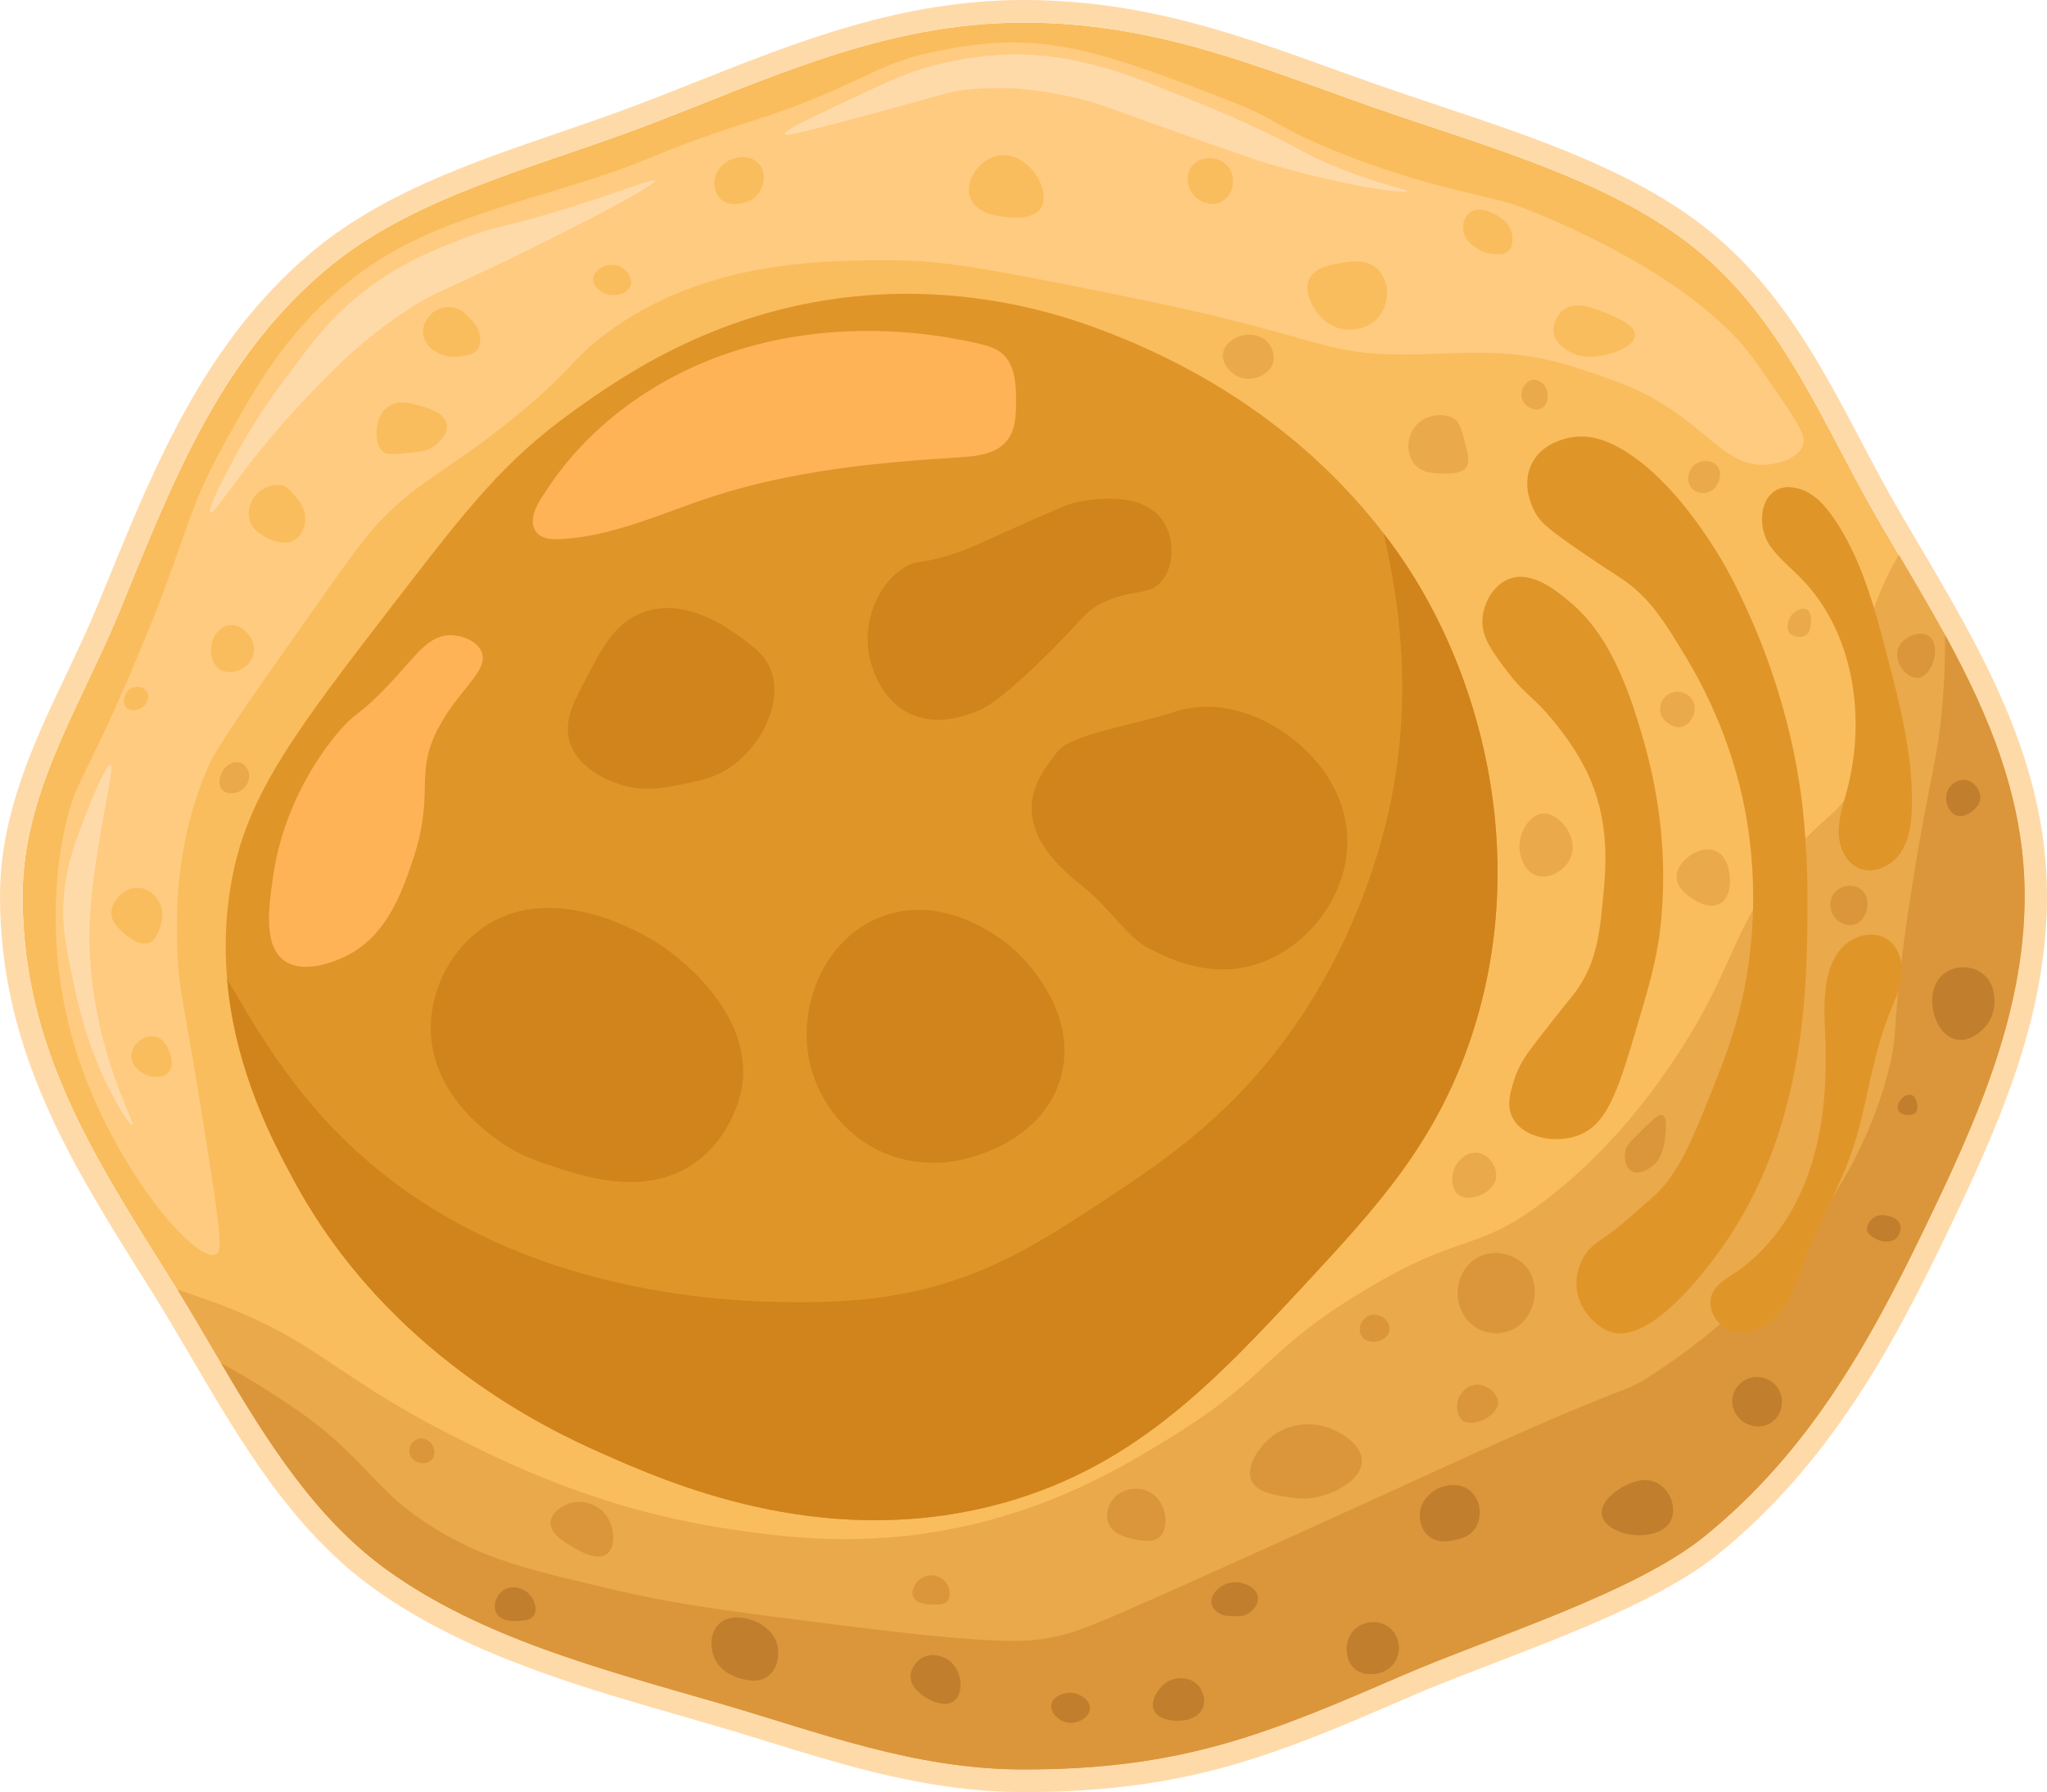 <?xml version="1.0" encoding="UTF-8"?>
<svg id="Capa_2" xmlns="http://www.w3.org/2000/svg" viewBox="0 0 726.219 635.909">
  <defs>
    <style>
      .cls-1 {
        fill: #ffdaa9;
      }

      .cls-2 {
        fill: #f9bd5d;
      }

      .cls-3 {
        fill: #ffcb80;
      }

      .cls-4 {
        fill: #db963b;
      }

      .cls-5 {
        fill: #eaa94b;
      }

      .cls-6 {
        fill: #c17e2d;
      }

      .cls-7 {
        fill: #d1831c;
      }

      .cls-8 {
        fill: #ffb357;
      }

      .cls-9 {
        fill: #e09528;
      }
    </style>
  </defs>
  <g id="Capa_1-2" data-name="Capa_1">
    <g>
      <g>
        <path class="cls-2" d="M718.205,317.954c0,42.67-18.01,81.7-35.89,118.7-19.74,40.86-41.1,78.89-77.79,108.59-24.89,20.15-76.18,35.91-106.9,49.21-47.49,20.56-77.91,33.44-134.52,33.44-39.07,0-72.93-13.33-108.09-23.51-42.08-12.17-84.41-23.22-117.85-47.32-33.77-24.33-53.3-65.34-74.36-99.52-.63-1.01-1.25-2.02-1.88-3.02-27.65-44.12-52.91-82.74-52.91-136.57,0-36.75,20.68-67.67,34.13-100.38,18.36-44.65,34.77-88.89,72.88-121.38,30.8-26.26,73.29-36.14,113.38-51.29,43.21-16.32,84.63-36.89,134.7-36.89,46.83,0,82.63,15.48,123.56,29.85,38.56,13.54,82.68,25.25,113.15,49.04,32.78,25.61,46.76,63.55,66.85,98.13,2.31,3.97,4.64,7.94,6.98,11.89,22.34,37.9,44.56,75.41,44.56,121.03Z"/>
        <path class="cls-1" d="M363.104,8.014c46.83,0,82.63,15.48,123.56,29.85,38.56,13.54,82.68,25.25,113.15,49.04,32.78,25.61,46.76,63.55,66.85,98.13,2.31,3.97,4.64,7.94,6.98,11.89,22.34,37.9,44.56,75.41,44.56,121.03,0,42.67-18.01,81.7-35.89,118.7-19.74,40.86-41.1,78.89-77.79,108.59-24.89,20.15-76.18,35.91-106.9,49.21-47.49,20.56-77.91,33.44-134.52,33.44-39.07,0-72.93-13.33-108.09-23.51-42.08-12.17-84.41-23.22-117.85-47.32-33.77-24.33-53.3-65.34-74.36-99.52-.63-1.01-1.25-2.02-1.88-3.02-27.65-44.12-52.91-82.74-52.91-136.57,0-36.75,20.68-67.67,34.13-100.38,18.36-44.65,34.77-88.89,72.88-121.38,30.8-26.26,73.29-36.14,113.38-51.29,43.21-16.32,84.63-36.89,134.7-36.89M363.104,0c-43.029,0-79.903,14.652-115.564,28.822-7.193,2.858-14.632,5.814-21.968,8.585-9.109,3.442-18.535,6.675-27.649,9.8-31.084,10.659-63.226,21.682-88.098,42.888-37.191,31.706-54.706,74.565-71.645,116.013-1.145,2.802-2.292,5.609-3.447,8.418-3.366,8.187-7.31,16.498-11.124,24.536C12.002,263.524,0,288.818,0,317.955c0,54.544,25.107,94.561,51.689,136.928l2.445,3.898c.39.62.767,1.228,1.145,1.837l.725,1.168c3.873,6.287,7.654,12.741,11.657,19.573,17.697,30.208,35.997,61.444,64.818,82.209,32.198,23.205,72.443,34.763,111.363,45.941,2.981.856,5.964,1.713,8.945,2.575,6.682,1.935,13.464,4.03,20.023,6.056,28.278,8.736,57.518,17.769,90.294,17.769,58.941,0,90.275-13.566,137.704-34.1,8.223-3.56,18.049-7.339,28.453-11.34,28.695-11.035,61.218-23.543,80.306-38.996,39.667-32.11,62.075-74.304,79.964-111.333,20.073-41.537,36.688-79.401,36.688-122.186,0-47.622-23.079-86.775-45.399-124.64l-.271-.46c-2.294-3.873-4.632-7.855-6.957-11.851-4.686-8.066-9.143-16.524-13.452-24.705-14.278-27.101-29.042-55.125-55.391-75.71-26.032-20.325-60.652-31.881-94.131-43.057-7.386-2.466-14.363-4.794-21.297-7.229-5.373-1.886-10.734-3.82-15.918-5.689C438.304,11.956,405.152,0,363.104,0h0Z"/>
      </g>
      <g>
        <path class="cls-9" d="M521.689,368.763c-12.55,37.18-33.66,59.94-58.3,86.51-32.53,35.06-61.95,66.77-111.88,79.18-61.46,15.27-114.8-8.45-138.66-19.06-17.21-7.66-75.15-34.4-108.72-96.78-6.98-12.98-20.75-38.57-23.55-71.07-.94-10.8-.66-22.38,1.49-34.5,5.55-31.28,23.13-54.09,58.3-99.71,25.59-33.19,38.38-49.78,63.03-67.45,17.83-12.78,52.59-37.03,103.99-41.06,36.61-2.86,65.93,5.76,81.94,11.74,22.63,8.33,59.93,25.56,91.5,60.65,3.89,4.32,7.24,8.4,10.03,12.05,4.05,5.24,6.96,9.56,8.77,12.34,27.54,42.44,42.75,105.8,22.06,167.16Z"/>
        <path class="cls-7" d="M521.689,368.763c-12.55,37.18-33.66,59.94-58.3,86.51-32.53,35.06-61.95,66.77-111.88,79.18-61.46,15.27-114.8-8.45-138.66-19.06-17.21-7.66-75.15-34.4-108.72-96.78-6.98-12.98-20.75-38.57-23.55-71.07,8.68,14.13,21.85,39.69,47.99,62.85,59.69,52.88,140.29,51.89,160.44,51.65,20.32-.25,33.95-3.4,39.13-4.7,24.91-6.27,41.88-17.18,61.04-29.74,16.32-10.69,33.93-22.23,50.87-39.91,38.05-39.72,49.9-86.63,53.22-102.52,7.62-36.49,3.72-69.55-2.41-95.91,4.05,5.24,6.96,9.56,8.77,12.34,27.54,42.44,42.75,105.8,22.06,167.16Z"/>
        <path class="cls-8" d="M357.619,127.826c-.512-.774-1.116-1.494-1.828-2.143-2.439-2.222-5.777-3.118-8.995-3.849-28.865-6.556-60.008-6.085-88.18,3.389-25.89,8.707-49.456,25.485-64.558,48.428-2.578,3.916-7.472,10.664-3.664,15.276,1.895,2.295,5.285,2.531,8.258,2.391,18.694-.878,36.082-9.216,53.872-15.025,28.255-9.227,58.144-12.176,87.81-14.018,6.152-.382,13.074-1.096,16.922-5.912,3.07-3.843,3.219-9.18,3.218-14.099-.001-4.722-.145-10.343-2.854-14.438Z"/>
        <path class="cls-8" d="M159.483,225.406c-6.883.161-11.127,5.983-18.391,14.087-14.249,15.895-14.321,11.791-22.696,22.304-4.848,6.087-17.914,23.895-21.522,49.304-1.563,11.009-3.459,24.361,3.913,29.739,7.769,5.668,20.982-1.058,22.696-1.956,13.663-7.161,18.869-21.695,22.696-32.87,8.633-25.209.235-31.11,9.783-48.522,7.332-13.373,17.619-19.618,14.87-26.217-1.655-3.973-7.156-5.967-11.348-5.87Z"/>
        <path class="cls-7" d="M477.971,297.38c-.511-17.235-11.884-28.379-14.87-31.304-10.449-10.239-29.089-19.442-46.956-13.304-11.986,4.117-36.734,7.779-41.053,14.008-4.445,6.412-21.921,23.478,8.184,47.035,10.697,8.37,16.486,18.767,24.261,22.696,6.883,3.479,20.334,10.277,36,6.261,19.188-4.918,35.058-24.357,34.435-45.391Z"/>
        <path class="cls-7" d="M359.909,337.05c-2.317-2.091-24.562-21.512-48.565-11.207-18.478,7.933-26.747,28.652-24.905,46.075,1.61,15.229,11.081,29.225,24.905,36.112,12.887,6.421,25.004,4.397,28.641,3.736,2.543-.462,29.057-5.723,36.112-28.641,7.429-24.132-14.021-44.118-16.188-46.075Z"/>
        <path class="cls-7" d="M245.179,413.519c14.822-9.488,17.872-26.604,18-27.391,4.509-27.773-24.723-48.037-28.956-50.87-2.933-1.963-36.818-23.923-62.609-6.261-11.26,7.711-18.591,21.342-18.783,35.218-.321,23.235,19.514,37.324,24.261,40.696,6.769,4.808,12.792,6.87,18,8.609,12.037,4.018,32.921,10.989,50.087,0Z"/>
        <path class="cls-7" d="M263.179,226.476c-4.903-3.615-19.546-14.41-34.435-9.391-10.366,3.494-15.155,12.733-21.13,24.261-4.396,8.482-7.667,14.792-5.478,21.913,3.044,9.903,14.335,13.86,17.217,14.87,8.726,3.058,16.526,1.441,23.478,0,5.867-1.216,10.631-2.204,15.652-5.478,11.044-7.203,19.73-23.121,14.87-35.217-1.973-4.911-5.506-7.515-10.174-10.957Z"/>
        <path class="cls-7" d="M412.359,205.916c4.441-5.669,4.287-15.338,0-21.391-7.67-10.83-26.462-7.115-30.783-6.261-2.394.473-9.075,3.446-22.435,9.391-13.184,5.867-15.765,7.362-22.435,9.391-10.745,3.27-11.418,1.635-15.652,4.174-8.757,5.251-14.453,17.387-13.043,29.217.188,1.579,2.286,17.104,15.13,22.956,9.505,4.331,19.002.678,23.478-1.044,2.574-.99,7.115-3.043,21.391-16.696,16.433-15.715,16.03-18.363,23.478-21.913,10.603-5.053,16.325-2.025,20.869-7.826Z"/>
      </g>
      <path class="cls-3" d="M76.579,445.082c-7.117,3.398-36.018-30.469-49.044-70.435-13.343-40.939-5.828-75.39-4.174-82.435,3.622-15.428,6.093-14.267,22.435-52.174,21.456-49.768,18.757-55.39,33.391-81.913,11.148-20.205,21.602-39.152,42.261-56.348,21.37-17.788,42.107-24.088,79.174-35.348,34.455-10.467,27.925-11.27,66.13-23.478,36.891-11.788,43.069-19.928,63.053-24.261,37.904-8.217,56.206-2.35,106.773,17.217,17.017,6.585,16.231,9.443,39.913,18.783,27.697,10.923,45.212,13.497,59.87,17.609,0,0,55.049,19.193,82.174,50.478,2.562,2.955,5.926,7.84,12.652,17.609,7.861,11.416,9.461,14.684,8.348,17.739-1.604,4.404-8.161,6.492-13.043,6.783-12.297.732-18.723-9.656-33.913-19.826-10.792-7.225-19.753-10.153-33.391-14.609-23.887-7.804-40.303-4.722-61.044-4.696-30.241.038-28.7-6.473-100.174-20.87-41.145-8.287-61.718-12.431-79.304-12.522-25.494-.131-68.655-.353-103.826,26.087-12.846,9.657-11.959,13.348-34.435,31.304-22.987,18.364-30.458,19.731-45.391,34.956-5.525,5.633-12.976,16.18-27.652,37.044-20.222,28.747-30.333,43.121-33.391,50.087-12.287,27.985-11.493,54.165-10.957,67.304.571,13.998,2.409,15.938,10.957,70.957,4.566,29.387,4.828,33.897,2.609,34.956Z"/>
      <path class="cls-5" d="M718.294,317.954c0,42.67-18.01,81.7-35.89,118.7-19.74,40.86-41.1,78.89-77.79,108.59-24.89,20.15-76.18,35.91-106.9,49.21-47.49,20.56-77.91,33.44-134.52,33.44-39.07,0-72.93-13.33-108.09-23.51-42.08-12.17-84.41-23.22-117.85-47.32-25.44-18.33-42.8-46.12-58.82-73.33-5.24-8.91-10.35-17.76-15.54-26.19,3.6,1.23,7.17,2.48,10.64,3.71,38.19,13.49,43.69,26.05,85.57,47.48,19.33,9.89,53.59,27.07,100.17,33.91,18.8,2.76,46.12,6.53,80.35-.52,35.06-7.22,59.7-22.16,76.18-32.35,34.74-21.48,32.58-30.38,67.82-51.65,35.62-21.5,38.95-13.08,63.39-31.3,35.39-26.39,55.48-64.22,59.48-72,8.84-17.19,11.03-27.41,24.26-45.4,15.8-21.47,21.14-18.41,27.39-32.08,11.01-24.08-3.47-38.16,8.61-66.52,1.85-4.33,4.07-9.54,6.98-13.9,5.56,9.43,11.1,18.83,16.31,28.33,15.71,28.73,28.25,58.43,28.25,92.7Z"/>
      <path class="cls-9" d="M641.235,318.903c.003-21.974-2.298-37.33-2.842-40.836-2.022-13.041-7.531-41.549-24.669-74.116-1.485-2.822-17.625-32.91-38.961-44.914-5.208-2.93-10.983-4.928-17.288-3.841-1.568.27-10.316,1.778-14.076,9.396-3.557,7.207-.063,14.635.679,16.215,1.93,4.104,4.719,6.56,14.905,13.631,8.916,6.189,13.836,9.206,16.47,11,10.023,6.826,14.995,15.042,22.68,27.743,13.282,21.95,18.308,42.118,19.904,49.226,2.102,9.361,6.034,30.723,2.562,57.721-2.646,20.575-8.346,34.73-14.486,49.979-6.264,15.558-11.29,27.724-20.645,35.508-4.909,4.084-9.445,8.648-14.661,12.331-4.085,2.884-6.755,4.352-8.914,7.986-.536.903-3.577,6.209-2.318,12.71,1.376,7.111,7.299,12.568,11.992,14.02,14.706,4.548,35.52-24.606,38.956-29.418,30.697-42.997,30.705-94.756,30.71-124.341Z"/>
      <path class="cls-9" d="M560.756,402.55c8.18-3.517,12.261-12.464,17.924-31.337,6.029-20.093,9.043-30.139,10.338-41.774,3.835-34.467-4.006-60.768-8.113-74.045-7.667-24.783-16.264-35.446-24.293-42.098-4.87-4.034-13.184-10.735-20.948-7.981-5.538,1.964-9.032,8.113-9.66,13.412-.825,6.952,3.292,12.371,8.871,19.714,5.17,6.805,7.959,8.156,13.511,14.203.714.778,9.188,10.113,14.528,21.104,8.35,17.189,6.821,33.877,5.931,43.582-1.197,13.068-2.237,24.414-10.057,34.843-2.01,2.682-5.645,6.87-13.896,17.616-3.235,4.213-6.148,8.09-7.916,14.022-1.198,4.018-2.532,8.495-.369,12.776,2.812,5.565,9.571,6.91,11.629,7.319.258.051,6.526,1.221,12.521-1.356Z"/>
      <path class="cls-9" d="M671.528,305.616c1.058-.884,1.994-1.913,2.753-3.038,3.154-4.677,3.867-10.562,4.002-16.201.437-18.244-4.208-36.184-8.819-53.842-4.441-17.007-9.057-34.403-19.044-48.868-3.008-4.356-6.763-8.592-11.826-10.138-13.297-4.06-16.634,11.557-10.564,20.246,2.974,4.258,7.112,7.537,10.756,11.238,18.953,19.245,23.395,49.566,16.418,75.66-1.32,4.938-3.019,9.889-2.881,14.998.138,5.109,2.611,10.56,7.348,12.48,3.97,1.609,8.518.257,11.857-2.535Z"/>
      <path class="cls-4" d="M718.294,317.954c0,42.67-18.01,81.7-35.89,118.7-19.74,40.86-41.1,78.89-77.79,108.59-24.89,20.15-76.18,35.91-106.9,49.21-47.49,20.56-77.91,33.44-134.52,33.44-39.07,0-72.93-13.33-108.09-23.51-42.08-12.17-84.41-23.22-117.85-47.32-25.44-18.33-42.8-46.12-58.82-73.33,11.67,6.23,21.69,13.02,24.75,15.09,29.11,19.71,28.41,30.99,55.57,46.17,16.28,9.1,31.2,12.59,61.04,19.57,20.28,4.73,38.84,7.13,75.13,11.73,58.92,7.47,69.17,6.46,78.26,4.7,8.41-1.63,12.97-3.35,50.87-20.35,41.89-18.77,78.52-35.59,84.52-38.35,74.07-33.95,65.68-26.74,77.48-34.43,10.25-6.67,67.13-43.7,83.74-107.22,4.47-17.08.33-14.31,8.61-66.52,6.48-40.87,9.38-44.87,10.96-67.3.55-7.91.73-15.09.68-21.57,15.71,28.73,28.25,58.43,28.25,92.7Z"/>
      <path class="cls-9" d="M671.875,335.434c-.63-.79-1.373-1.49-2.233-2.067-3.269-2.195-7.718-2.181-11.285-.514-14.193,6.633-10.751,27.98-10.629,40.587.144,14.76-1.342,29.702-6.362,43.582-5.02,13.88-13.794,26.692-26.113,34.823-2.871,1.895-6.074,3.696-7.604,6.777-2.174,4.378.17,10.137,4.431,12.532,4.261,2.396,9.778,1.771,13.984-.721,4.205-2.492,7.239-6.6,9.415-10.978,2.175-4.378,3.592-9.084,5.309-13.661,4.658-12.418,11.545-23.923,15.944-36.434,5.587-15.889,7.038-33.05,13.194-48.727,1.809-4.606,4.038-9.141,4.639-14.053.476-3.883-.309-8.161-2.689-11.145Z"/>
      <path class="cls-1" d="M37.971,384.821c-2.313-4.668-7.617-16.081-11.478-34.174-3.223-15.099-4.958-23.229-3.652-34.696,1.204-10.568,4.394-18.727,8.087-28.174,2.431-6.218,7.036-16.857,8.348-16.435,1.016.327-.634,7.06-2.87,20.087-1.724,10.047-3.773,21.99-4.435,32.609-.973,15.619,1.094,27.763,2.087,33.391,4.34,24.596,13.95,41.193,12.783,41.739-.802.375-5.432-7.408-8.87-14.348Z"/>
      <path class="cls-1" d="M74.623,181.864c-1.352-.849,6.343-15.59,10.565-23.087,4.546-8.073,9.295-15.257,14.478-22.304,9.982-13.573,16.014-21.775,25.826-30.13,14.238-12.126,28.211-17.571,38.348-21.522,12.676-4.94,13.825-3.559,38.739-11.348,20.068-6.273,29.333-10.298,29.739-9.391.858,1.917-39.592,21.969-43.435,23.87-30.909,15.286-34.193,15.069-46.565,23.478-15.253,10.367-25.429,21.004-34.435,30.522-21.24,22.448-31.732,40.872-33.261,39.913Z"/>
      <path class="cls-1" d="M298.84,36.56c14.236-6.715,21.355-10.073,28.696-12.261,15.284-4.555,27.64-4.903,30.261-4.957,15.951-.324,28.061,3.029,35.739,5.217,5.985,1.706,12.425,4.268,25.304,9.391,6.869,2.732,13.744,5.467,22.435,9.391,19.262,8.697,20.838,11.222,34.696,16.696,14.29,5.644,23.361,7.204,23.217,7.826-.222.963-22.164-1.883-46.956-9.13-7.883-2.304-18.907-6.232-40.956-14.087-20.878-7.438-22.264-8.223-28.435-9.652-8.237-1.908-22.762-5.146-40.435-3.13-7.043.803-6.249,1.49-45.13,11.739-12.551,3.308-18.463,4.773-18.783,3.913-.429-1.156,9.488-5.834,20.348-10.957Z"/>
      <path class="cls-2" d="M269.297,58.212c-2.99-3.524-8.428-2.772-11.544-.783-.377.241-4.162,2.747-4.304,7.239-.034,1.062.079,4.045,2.348,6.065,2.941,2.618,7.102,1.479,8.217,1.174.938-.257,3.057-.836,4.696-2.739,2.311-2.684,3.379-7.666.587-10.957Z"/>
      <path class="cls-2" d="M360.144,55.864c-1.458-.545-4.37-1.306-7.565-.261-5.82,1.903-10.391,9.083-8.348,14.609,2.04,5.517,9.587,6.452,12.261,6.783,1.844.228,9.946,1.231,12.783-3.13,3.28-5.043-1.785-15.254-9.13-18Z"/>
      <path class="cls-2" d="M435.797,59.255c-3.121-4.041-9.752-4.07-12.783-.522-2.168,2.538-2.074,6.415-.522,9.13,2.077,3.634,7.076,5.729,10.957,3.652,4.213-2.255,5.288-8.454,2.348-12.261Z"/>
      <path class="cls-2" d="M530.492,76.082c-1.168-.596-6.077-3.102-9.261-.522-2.097,1.699-2.432,4.783-1.956,6.913.623,2.788,2.714,4.296,4.174,5.348,2.894,2.087,5.808,2.292,6.783,2.348,1.821.104,3.312.189,4.565-.783,2.271-1.76,1.778-5.45,1.696-6-.687-4.592-5.201-6.896-6-7.304Z"/>
      <path class="cls-2" d="M580.058,118.995c.106-3.86-7.236-6.733-10.696-8.087-4.661-1.824-10.482-4.102-14.609-1.044-2.492,1.847-4.192,5.512-3.391,8.87.709,2.974,3.115,4.591,4.435,5.478,4.688,3.151,10,2.4,12,2.087,4.453-.697,12.153-3.391,12.261-7.304Z"/>
      <path class="cls-2" d="M489.014,112.603c4.062-4.792,4.099-12.605,0-16.826-4.05-4.171-10.379-3.021-14.087-2.348-3.232.587-8.729,1.585-10.565,5.87-1.754,4.093.964,8.547,1.956,10.174.626,1.025,4.074,6.675,10.957,7.435.792.087,7.485.714,11.739-4.304Z"/>
      <path class="cls-2" d="M223.84,100.995c.611-2.452-1.372-4.882-3.131-6-2.292-1.456-5.126-1.272-7.174-.13-.528.295-2.925,1.631-3.131,3.913-.251,2.787,2.913,5.362,5.87,5.87,2.865.492,6.838-.734,7.565-3.652Z"/>
      <path class="cls-2" d="M161.753,109.342c-2.459-.748-5.685-.439-8.217,1.565-.205.162-4.022,3.286-3.391,7.826.643,4.627,5.333,6.599,6.391,7.043,2.846,1.196,5.408.853,6.913.652,2.401-.321,4.543-.608,5.87-2.348,2.065-2.708.453-6.699.261-7.174-.587-1.454-1.403-2.346-2.478-3.522-1.646-1.8-3.061-3.348-5.348-4.043Z"/>
      <path class="cls-2" d="M153.666,158.582c.521-.356,5.457-3.814,4.891-7.826-.645-4.575-7.953-6.393-10.565-7.043-3.154-.785-6.748-1.679-9.978.391-3.571,2.288-4.159,6.571-4.304,7.63-.091.666-.827,6.571,2.543,8.804.604.4,1.525.805,6.261.391,5.895-.514,8.843-.772,11.152-2.348Z"/>
      <path class="cls-2" d="M101.231,172.668c-3.452-1.671-8.816.26-11.348,4.109-.158.24-2.855,4.486-.978,8.804,1.012,2.328,2.838,3.494,4.109,4.304,1.136.725,7.198,4.593,11.739,1.565,2.94-1.96,3.755-5.82,3.522-8.413-.286-3.183-2.239-5.439-4.304-7.826-1.209-1.397-1.813-2.095-2.739-2.543Z"/>
      <path class="cls-2" d="M89.884,232.342c1.386-5.137-3.389-10.58-7.826-10.565-3.149.011-5.215,2.768-5.478,3.13-2.763,3.806-2.356,10.733,1.956,12.913,4.018,2.03,10.07-.744,11.348-5.478Z"/>
      <path class="cls-2" d="M51.275,250.342c1.051-1.163,1.82-3.297.783-4.957-1.133-1.811-3.779-2.033-5.478-1.174-2.477,1.252-3.406,5.035-1.826,6.783,1.462,1.617,4.829,1.221,6.522-.652Z"/>
      <path class="cls-2" d="M56.623,329.386c.584-1.616,1.805-4.998.196-8.609-.231-.518-2.389-5.147-7.239-5.674-4.093-.444-6.907,2.38-7.435,2.935-.803.845-3.118,3.6-2.543,7.043.377,2.261,1.801,3.625,3.326,5.087,1.253,1.2,6.279,6.017,10.174,4.304,2.003-.88,2.8-3.089,3.522-5.087Z"/>
      <path class="cls-2" d="M60.145,373.342c-.367-1.02-1.693-4.708-4.957-5.478-3.712-.875-8.395,2.386-8.609,6.522-.172,3.317,2.606,5.768,4.696,6.783,2.503,1.216,6.614,1.632,8.609-.783,1.946-2.356.66-5.933.261-7.044Z"/>
      <path class="cls-5" d="M557.492,303.56c2.246-6.879-4.486-15.339-10.174-14.87-4.769.393-8.758,7.06-8.217,12.913.033.357.764,7.181,5.87,9,4.915,1.751,10.935-2.185,12.522-7.043Z"/>
      <path class="cls-5" d="M600.536,248.582c-1.356-2.405-4.638-3.895-7.63-2.739-2.661,1.028-4.223,3.811-3.913,6.457.396,3.381,3.652,4.877,4.109,5.087.707.325,2.055.944,3.522.587,3.114-.758,5.98-5.726,3.913-9.391Z"/>
      <path class="cls-5" d="M610.318,320.582c4.034-2.376,3.427-8.727,3.326-9.783-.143-1.494-.657-6.877-4.891-8.804-4.276-1.947-8.725,1.278-9.391,1.761-.779.564-4.81,3.486-4.5,7.826.256,3.578,3.29,5.719,4.891,6.848,1.131.797,6.471,4.564,10.565,2.152Z"/>
      <path class="cls-5" d="M641.036,216.299c-1.507-.863-3.622.234-4.696,1.174-2.125,1.861-2.892,5.489-1.369,7.239.741.851,1.866,1.077,2.348,1.174.417.084,2.158.433,3.522-.587,1.321-.988,1.459-2.641,1.565-3.913.105-1.26.343-4.106-1.37-5.087Z"/>
      <path class="cls-5" d="M609.014,165.168c-2.172-2.38-6.465-1.942-8.609.522-1.907,2.191-2.003,5.856,0,7.826,1.912,1.881,4.833,1.33,4.956,1.304.45-.092,1.594-.385,2.609-1.304,2.009-1.82,3.284-5.893,1.044-8.348Z"/>
      <path class="cls-5" d="M519.536,156.299c-1.075-4.044-1.613-6.066-3.131-7.304-3.451-2.816-10.619-2.261-14.348,2.348-3.118,3.855-3.189,9.754-.261,13.304,2.801,3.396,7.314,3.393,10.696,3.391,2.84-.002,5.982-.003,7.565-2.087,1.515-1.994.769-4.797-.522-9.652Z"/>
      <path class="cls-5" d="M548.231,137.255c-.106-.173-1.619-2.573-4.043-2.478-2.46.096-4.424,2.705-4.435,5.217-.007,1.794.982,3.487,2.478,4.435.18.114,2.525,1.552,4.565.522,2.429-1.227,2.951-5.209,1.435-7.696Z"/>
      <path class="cls-5" d="M449.623,121.342c-3.046-3.241-8.167-3.112-11.478-1.304-.759.415-3.561,1.944-4.174,4.957-.721,3.541,2.038,6.885,4.696,8.348,2.249,1.238,4.419,1.125,5.217,1.044,2.926-.3,6.926-2.174,7.826-6,.889-3.78-1.871-6.814-2.087-7.043Z"/>
      <path class="cls-5" d="M530.753,417.951c.542-3.663-2.332-8.328-6.522-8.87-3.421-.443-6.251,2.054-7.565,4.174-2.165,3.492-1.894,8.662.783,10.696,3.785,2.876,12.482-.444,13.304-6Z"/>
      <path class="cls-5" d="M88.188,273.821c-.047-.151-.846-2.603-3.13-3.261-2.545-.733-5.033,1.305-6.13,3.13-1.017,1.693-1.808,4.819,0,6.652,1.543,1.563,4.092,1.288,5.609.652,2.679-1.123,4.518-4.369,3.652-7.174Z"/>
      <path class="cls-4" d="M541.449,449.516c-3.915-4.658-11.111-6.38-16.826-3.522-6.365,3.183-7.352,10.276-7.435,10.957-.692,5.674,2.027,12.16,7.826,14.87,4.161,1.944,9.186,1.607,12.913-.783,6.653-4.264,9.027-14.971,3.522-21.522Z"/>
      <path class="cls-4" d="M531.471,497.647c-.038-3.071-4.006-6.802-8.217-6.261-3.873.498-5.59,4.305-5.674,4.5-1.253,2.905-.718,6.709,1.369,8.217,3.731,2.697,12.579-1.83,12.522-6.456Z"/>
      <path class="cls-4" d="M489.731,466.929c-1.78-.766-4.002-.527-5.543.848-1.727,1.54-2.399,4.326-1.109,6.326,1.554,2.408,4.87,1.996,5.152,1.956,1.706-.239,4.277-1.403,4.696-3.913.388-2.325-1.306-4.404-3.196-5.217Z"/>
      <path class="cls-4" d="M483.144,518.386c-.022-6.012-7.695-10.268-11.739-11.739-6.806-2.477-14.997-1.312-20.739,3.522-4.01,3.376-8.959,10.338-6.652,15.261,1.956,4.174,8.305,5.123,13.304,5.87,2.381.356,5.708.853,9.783,0,6.122-1.281,16.068-6.056,16.044-12.913Z"/>
      <path class="cls-4" d="M408.144,529.603c-4.025-2.334-9.885-1.627-13.043,2.087-1.826,2.147-3.097,5.708-1.826,8.87,1.529,3.804,5.848,4.825,8.609,5.478,2.385.564,7.083,1.675,9.652-.783,3.44-3.291,2.365-12.314-3.391-15.652Z"/>
      <path class="cls-4" d="M336.405,562.864c-1.29-3.09-4.657-3.752-4.826-3.783-2.555-.458-4.991.7-6.391,2.478-.264.335-2.096,2.662-1.304,4.826,1.112,3.04,6.392,3.009,7.826,3,1.661-.01,3.24-.019,4.304-1.174,1.77-1.921.451-5.206.391-5.348Z"/>
      <path class="cls-4" d="M213.927,536.386c-3.325-3.357-8.696-4.363-12.913-2.544-.56.241-5.406,2.409-5.674,6.261-.279,4.01,4.606,6.923,7.435,8.609,2.52,1.502,9.018,5.376,12.522,2.739,3.429-2.58,3.002-10.65-1.37-15.065Z"/>
      <path class="cls-4" d="M152.394,511.538c-1.183-.999-3.108-1.52-4.793-.685-1.947.965-2.85,3.382-2.152,5.38.904,2.589,3.951,2.92,4.109,2.935.337.031,2.369.218,3.619-1.174,1.522-1.694,1.108-4.861-.783-6.457Z"/>
      <path class="cls-4" d="M660.405,315.69c-2.544-2.079-7.505-1.933-9.913,1.565-2.259,3.282-.969,7.625,1.826,9.652,1.783,1.293,4.426,1.822,6.522.783,3.968-1.968,5.091-9.119,1.565-12Z"/>
      <path class="cls-4" d="M684.275,225.69c-3.259-2.175-9.577.208-10.957,4.696-1.487,4.837,3.278,10.436,7.043,10.174,2.61-.181,4.266-3.145,4.696-3.913,1.867-3.34,2.286-8.909-.783-10.957Z"/>
      <path class="cls-4" d="M590.753,403.342c.251-2.145.797-6.827-.978-7.63-1.341-.607-3.959,2.009-9.196,7.239-2.858,2.854-3.566,3.843-3.913,5.283-.596,2.473-.099,6.168,2.348,7.435,2.83,1.466,6.413-1.278,7.043-1.761,3.801-2.911,4.356-7.658,4.696-10.565Z"/>
      <path class="cls-6" d="M593.101,538.734c1.554-4.345-.755-10.204-5.218-12.522-4.388-2.279-8.957-.149-10.956.783-3.635,1.694-9.508,6.051-8.609,10.696.799,4.13,6.455,5.911,7.565,6.261,5.565,1.752,14.977,1.05,17.218-5.217Z"/>
      <path class="cls-6" d="M631.449,493.864c-1.817-4.082-6.432-6.029-10.435-4.956-3.002.804-5.556,3.278-6.261,6.522-.826,3.802,1.135,7.534,4.174,9.391,2.718,1.661,6.458,1.919,9.391,0,3.474-2.273,4.893-6.999,3.131-10.957Z"/>
      <path class="cls-6" d="M702.927,345.168c-3.789-2.604-9.019-2.594-12.783,0-5.81,4.005-4.598,11.74-4.435,12.783.631,4.024,3.369,10.093,8.609,10.957,4.534.747,8.284-2.842,9.131-3.652.662-.633,3.17-3.168,3.913-7.304.173-.962,1.435-8.748-4.435-12.783Z"/>
      <path class="cls-6" d="M679.971,390.918c-.209-.644-.622-1.916-1.761-2.348-1.466-.556-3.079.681-3.815,1.565-.115.138-1.83,2.257-.88,4.011.927,1.712,3.541,1.504,4.011,1.467.621-.049,1.287-.102,1.859-.587,1.477-1.252.638-3.953.587-4.109Z"/>
      <path class="cls-6" d="M672.634,439.44c1.347-1.196,2.115-3.354,1.37-5.185-.841-2.065-3.147-2.579-4.304-2.837-.893-.199-3.007-.67-4.891.587-1.708,1.139-2.945,3.509-2.25,5.185.395.953,1.343,1.507,2.446,2.152.476.278,1.272.736,2.348.978.895.201,3.423.771,5.282-.88Z"/>
      <path class="cls-6" d="M697.188,276.755c-2.801-.315-5.3,1.651-6.261,3.913-1.464,3.448.482,7.968,3.522,8.804,2.848.783,5.65-1.944,6.065-2.348.664-.646,1.669-1.624,1.956-3.13.549-2.877-1.684-6.835-5.283-7.239Z"/>
      <path class="cls-6" d="M521.492,528.951c-4.914-4.044-11.472-.728-11.739-.587-.425.224-5.828,3.184-6.065,9-.025.602-.135,5.097,3.326,7.826,3.113,2.455,6.9,1.733,8.804,1.369,1.671-.319,5.277-1.007,7.435-4.109,2.644-3.802,2.342-10.124-1.761-13.5Z"/>
      <path class="cls-6" d="M495.079,589.408c1.929-3.369,1.655-8.262-1.565-11.348-3.396-3.254-8.695-3.183-12.13-.587-3.132,2.367-4.026,6.313-3.522,9.391.127.778.597,3.644,2.935,5.478,3.845,3.016,11.366,2.161,14.283-2.935Z"/>
      <path class="cls-6" d="M446.231,566.516c-.538-3.225-4.457-4.457-5.217-4.696-3.143-.988-6.734-.14-9,2.087-.668.657-2.586,2.541-2.217,4.956.358,2.343,2.621,3.576,3,3.783,1.154.629,2.169.693,3.913.783,2.505.129,3.954.204,5.478-.522,2.064-.982,4.517-3.551,4.043-6.391Z"/>
      <path class="cls-6" d="M426.797,605.842c.993-2.652.117-5.784-1.761-7.826-2.979-3.239-7.326-2.483-8.022-2.348-3.448.668-5.32,3.158-5.87,3.913-.664.912-3.062,4.209-1.761,7.239,1.314,3.059,5.418,3.565,6.652,3.717,3.188.393,9.109-.282,10.761-4.696Z"/>
      <path class="cls-6" d="M337.188,589.603c-2.388-2.034-6.532-3.292-9.978-1.369-2.506,1.398-4.479,4.386-4.109,7.435.278,2.289,1.774,3.768,2.739,4.696,3.027,2.909,9.283,5.891,12.717,3.131,3.44-2.765,2.832-10.313-1.37-13.891Z"/>
      <path class="cls-6" d="M386.688,606.234c.078-2.789-3.118-5.035-5.87-5.478-3.183-.513-7.323,1.134-7.826,4.109-.506,2.989,2.866,6.112,6.261,6.457,3.402.346,7.349-2.044,7.435-5.087Z"/>
      <path class="cls-6" d="M267.927,575.321c-.97-.416-8.385-3.468-12.913.978-3.296,3.236-2.961,8.38-1.761,11.543,2.211,5.831,8.309,7.438,9.783,7.826,2.027.534,5.759,1.517,9-.587,3.6-2.337,4.5-7.125,3.913-10.565-1.06-6.208-7.096-8.798-8.022-9.196Z"/>
      <path class="cls-6" d="M187.579,565.473c-2.115-2.056-5.997-3.211-9-1.174-2.637,1.789-3.826,5.516-2.478,8.087,1.669,3.185,6.327,2.874,8.348,2.739,1.755-.117,3.736-.249,4.826-1.696,1.591-2.111.431-5.889-1.696-7.957Z"/>
    </g>
  </g>
</svg>